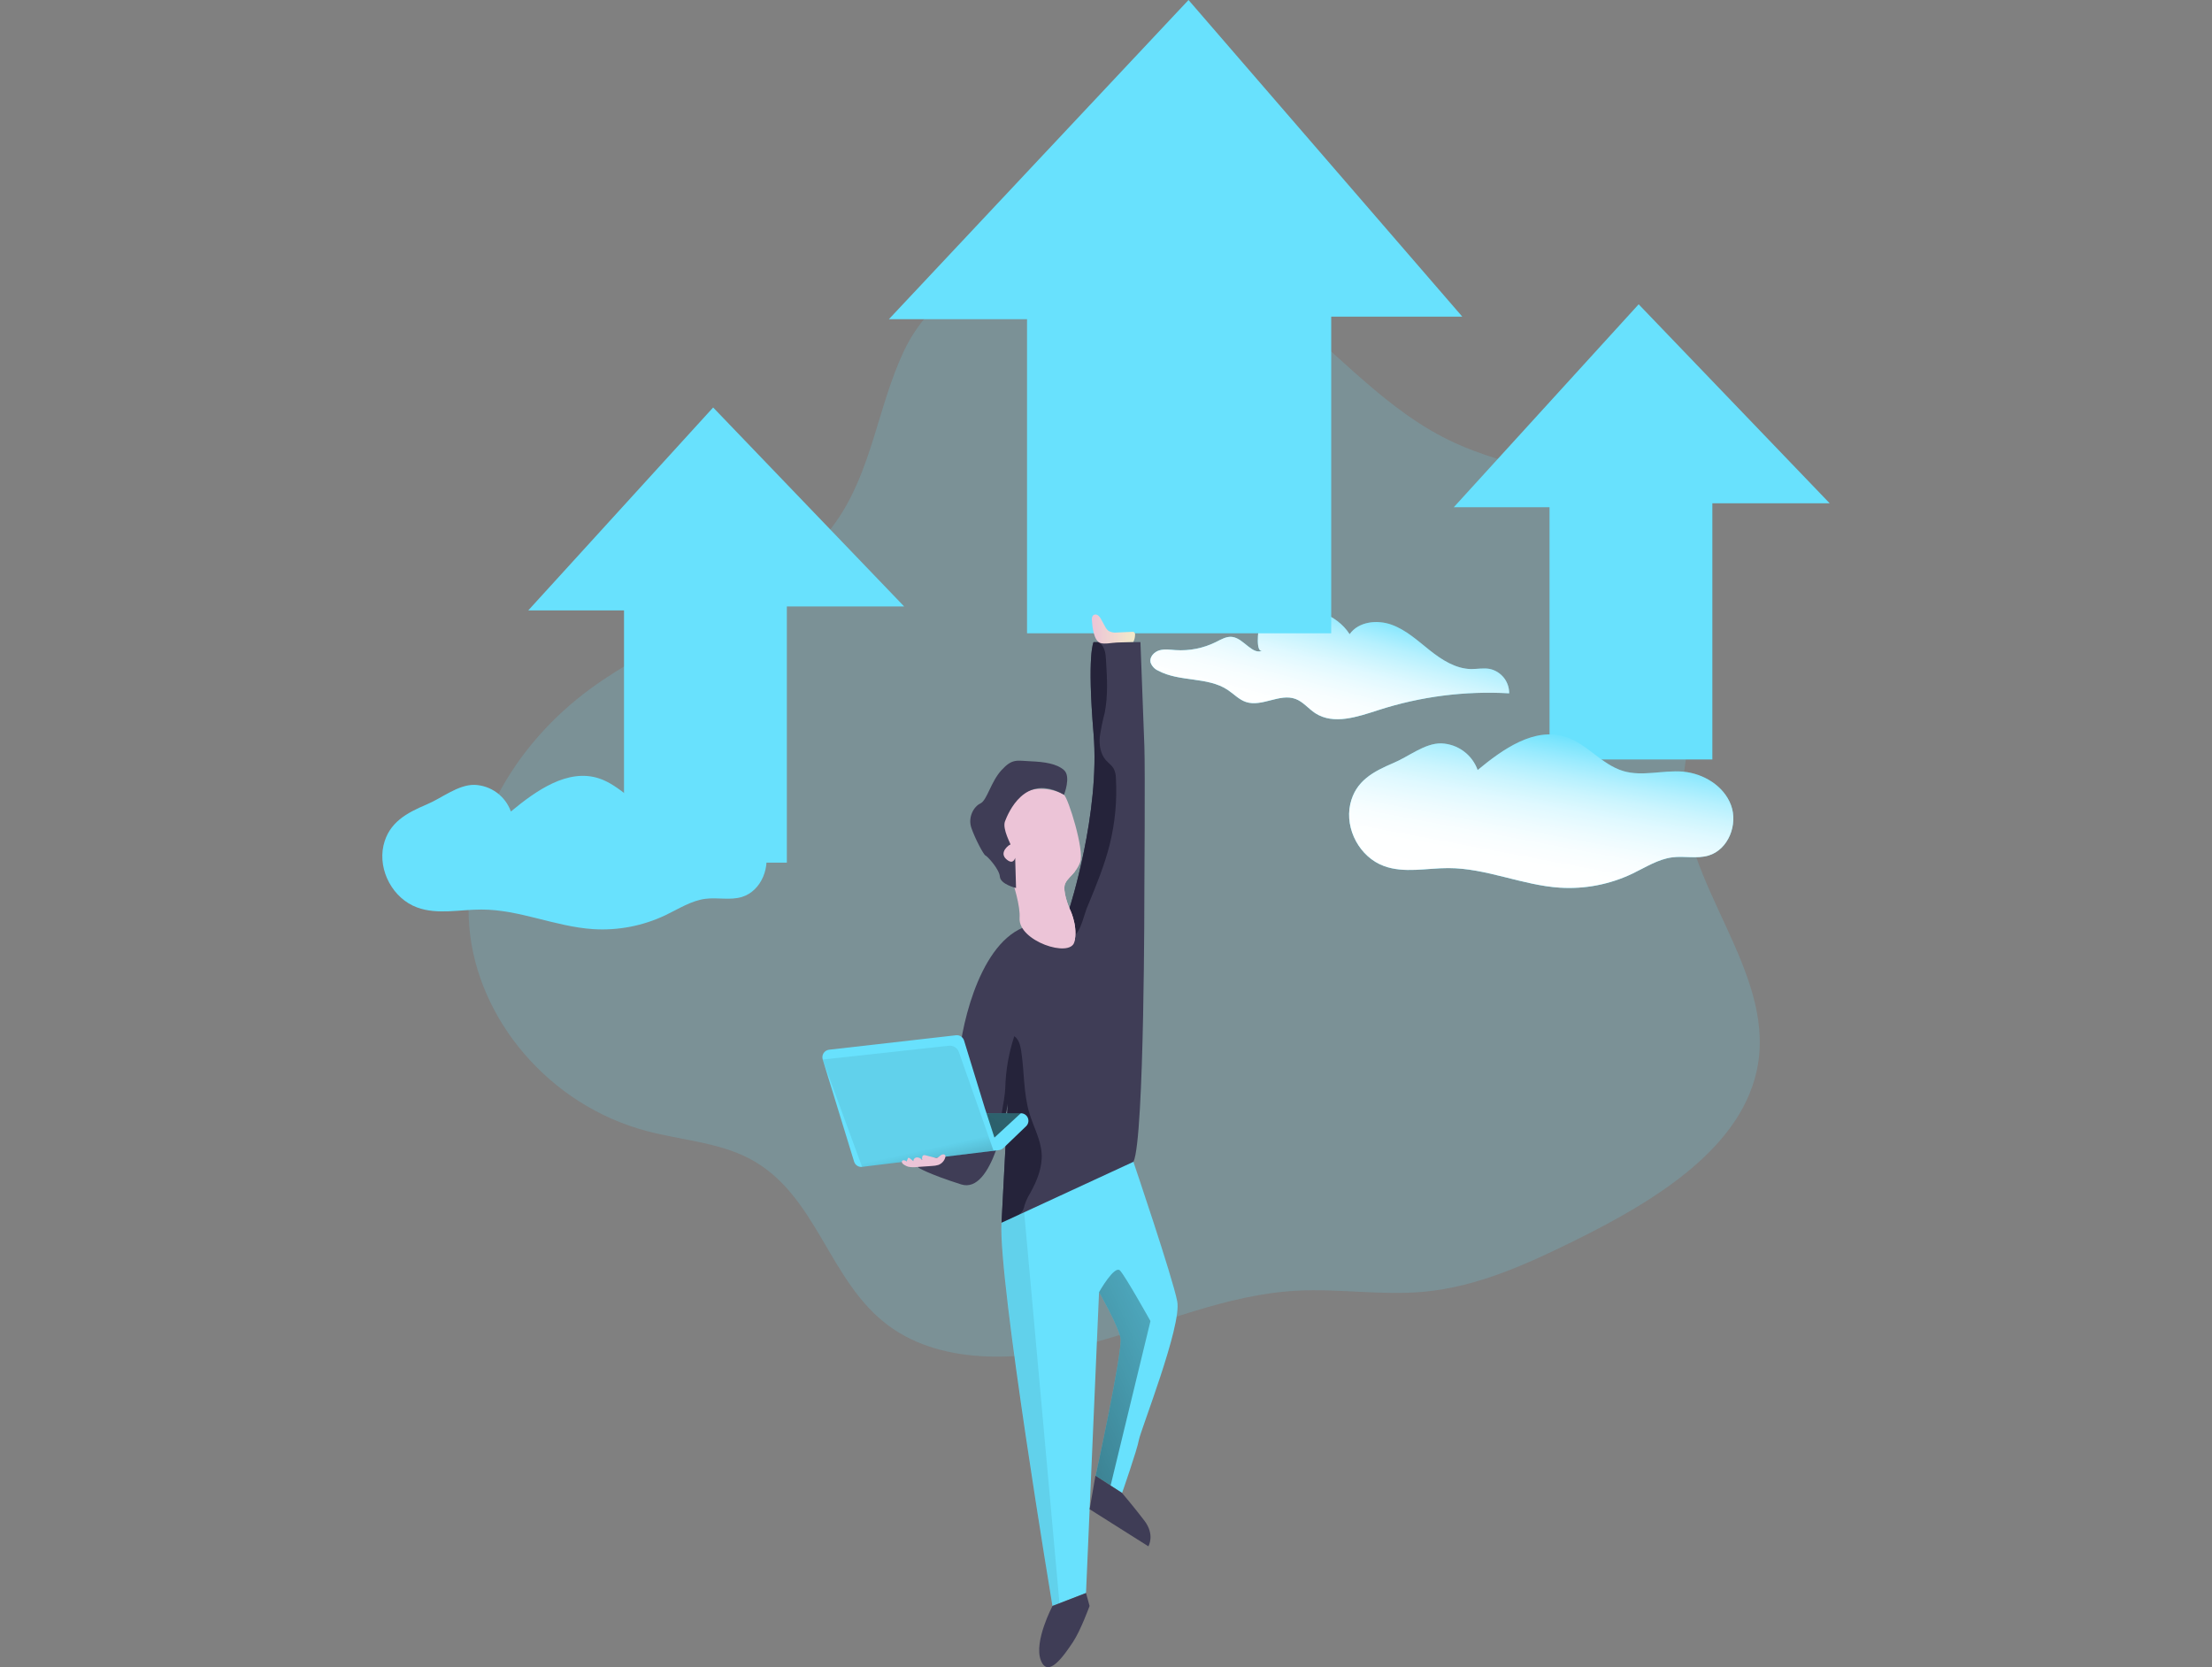 <svg width="406" height="306" viewBox="0 0 406 306" fill="none" xmlns="http://www.w3.org/2000/svg">
<rect x="0" y="0" width="406" height="306" fill="#808080" stroke="none"/>
<path opacity="0.18" d="M165.86 64.523C161.057 74.772 160.042 86.406 153.41 95.814C143.348 110.089 123.25 115.606 108.565 126.264C93.967 136.867 84.694 153.587 86.15 170.271C87.606 186.954 100.666 202.843 118.755 207.606C125.023 209.26 131.825 209.674 137.469 212.605C150.052 219.14 151.954 235.206 163.22 243.414C173.297 250.754 188.111 249.845 200.576 246.464C213.042 243.082 225.021 237.592 238.035 236.897C245.796 236.483 253.602 237.806 261.332 237.092C271.183 236.183 280.235 232.029 288.898 227.766C303.962 220.349 320.165 210.433 322.671 195.317C325.542 177.901 308.668 162.108 308.934 144.506C309.057 136.326 312.932 128.45 313.291 120.255C313.804 108.953 306.976 97.623 296.12 91.687C287.237 86.824 276.412 85.57 267.129 81.339C254.545 75.603 245.888 64.978 235.211 56.761C215.892 41.895 177.055 40.618 165.86 64.523Z" fill="#68E1FD"/>
<path d="M247.719 116.399C249.341 114.084 252.755 113.699 255.419 114.659C258.084 115.619 260.219 117.6 262.431 119.361C264.644 121.122 267.19 122.754 270.019 122.801C271.148 122.801 272.293 122.575 273.407 122.77C274.432 122.986 275.35 123.551 276.005 124.368C276.66 125.185 277.012 126.204 277 127.251C268.877 126.786 260.738 127.83 252.996 130.331C249.182 131.563 244.783 133.088 241.41 130.901C240.153 130.08 239.182 128.796 237.776 128.278C234.876 127.21 231.616 129.818 228.674 128.837C227.407 128.406 226.462 127.369 225.343 126.625C221.642 124.166 216.503 125.208 212.592 123.098C212.26 122.956 211.961 122.745 211.716 122.48C211.471 122.215 211.285 121.901 211.17 121.558C210.964 120.583 211.827 119.649 212.787 119.366C213.747 119.084 214.768 119.248 215.764 119.32C218.32 119.491 220.876 118.98 223.172 117.842C224.137 117.359 225.138 116.748 226.205 116.902C228.325 117.205 229.886 120.352 231.79 119.387C230.399 120.09 230.918 115.409 231.164 114.957C231.965 113.514 234.573 112.498 236.077 112.113C240.337 111.009 245.301 112.657 247.719 116.399Z" fill="#68E1FD"/>
<path d="M247.719 116.399C249.341 114.084 252.755 113.699 255.419 114.659C258.084 115.619 260.219 117.6 262.431 119.361C264.644 121.122 267.19 122.754 270.019 122.801C271.148 122.801 272.293 122.575 273.407 122.77C274.432 122.986 275.35 123.551 276.005 124.368C276.66 125.185 277.012 126.204 277 127.251C268.877 126.786 260.738 127.83 252.996 130.331C249.182 131.563 244.783 133.088 241.41 130.901C240.153 130.08 239.182 128.796 237.776 128.278C234.876 127.21 231.616 129.818 228.674 128.837C227.407 128.406 226.462 127.369 225.343 126.625C221.642 124.166 216.503 125.208 212.592 123.098C212.26 122.956 211.961 122.745 211.716 122.48C211.471 122.215 211.285 121.901 211.17 121.558C210.964 120.583 211.827 119.649 212.787 119.366C213.747 119.084 214.768 119.248 215.764 119.32C218.32 119.491 220.876 118.98 223.172 117.842C224.137 117.359 225.138 116.748 226.205 116.902C228.325 117.205 229.886 120.352 231.79 119.387C230.399 120.09 230.918 115.409 231.164 114.957C231.965 113.514 234.573 112.498 236.077 112.113C240.337 111.009 245.301 112.657 247.719 116.399Z" fill="url(#paint0_linear_389_8429)"/>
<path d="M218.146 0L163.152 58.587H188.506V116.23H244.337V58.115H268.392L218.146 0Z" fill="#68E1FD"/>
<path d="M96.957 112.036L130.894 74.788L165.95 111.307H144.421V158.334H114.534V112.036H96.957Z" fill="#68E1FD"/>
<path d="M266.831 93.099L300.768 55.851L335.824 92.37H314.294V139.397H284.408V93.099H266.831Z" fill="#68E1FD"/>
<path d="M210.045 162.984C210.045 162.984 210.086 208.933 208.043 213.235C206.437 216.618 192.381 221.597 186.452 223.574C184.846 224.113 183.829 224.426 183.829 224.426L184.969 202.496C184.502 205.464 183.77 208.385 182.782 211.223C181.401 214.975 179.322 218.312 176.406 217.383C170.282 215.437 168.557 214.303 168.557 214.303L165.95 205.063C165.95 205.063 175.754 200.638 175.939 195.263C176.124 189.888 179.261 173.8 187.777 170.248L189.532 169.514L196.293 166.696C196.293 166.696 201.94 149.278 200.718 134.658C199.496 120.039 200.718 117.847 200.718 117.847H209.322C209.322 117.847 209.896 132.821 210.045 136.999C210.194 141.178 210.045 162.984 210.045 162.984Z" fill="#3F3D56"/>
<path d="M203.685 154.981C202.736 158.785 201.237 162.425 199.743 166.049C198.973 167.589 198.511 170.956 196.94 171.952C195.267 173.015 192.182 170.756 190.606 170.048C190.251 169.884 189.887 169.714 189.533 169.535L196.293 166.716C196.293 166.716 201.94 149.299 200.718 134.679C199.497 120.059 200.718 117.867 200.718 117.867H201.591C201.73 117.935 201.86 118.021 201.976 118.124C202.823 118.848 202.946 120.09 203.003 121.204C203.198 124.407 203.388 127.651 202.767 130.798C202.384 132.269 202.08 133.76 201.858 135.264C201.724 136.779 201.991 138.411 202.998 139.551C203.47 140.064 204.096 140.495 204.435 141.121C204.697 141.676 204.829 142.284 204.82 142.897C205.046 146.959 204.664 151.033 203.685 154.981Z" fill="#25233A"/>
<path d="M189.107 218.943C188.683 219.626 188.339 220.354 188.08 221.115C188.01 221.468 187.902 221.812 187.757 222.141C187.604 222.404 187.412 222.641 187.187 222.845L186.448 223.594C184.841 224.133 183.825 224.446 183.825 224.446L184.964 202.517C184.498 205.485 183.766 208.406 182.777 211.243C183.162 207.424 184.461 201.885 184.512 199.642C184.6 196.424 185.159 193.237 186.17 190.181C186.997 190.761 187.269 191.839 187.423 192.83C188.029 196.68 187.823 200.674 188.963 204.401C189.707 206.839 191.016 209.149 191.186 211.7C191.355 214.252 190.339 216.71 189.107 218.943Z" fill="#25233A"/>
<path d="M188.337 206.705L184.163 210.714C183.948 210.922 183.67 211.054 183.373 211.089L158.255 214.169C157.934 214.211 157.607 214.138 157.335 213.962C157.062 213.786 156.861 213.519 156.766 213.209L151.002 194.447C150.943 194.253 150.928 194.048 150.957 193.847C150.986 193.647 151.059 193.455 151.17 193.285C151.281 193.115 151.428 192.972 151.6 192.865C151.772 192.758 151.966 192.69 152.167 192.665L175.472 190.011C175.792 189.975 176.115 190.051 176.384 190.227C176.653 190.404 176.852 190.669 176.946 190.977L180.75 203.353C180.924 203.933 181.068 204.328 181.068 204.328H187.392C187.667 204.331 187.934 204.415 188.161 204.57C188.387 204.725 188.562 204.944 188.663 205.199C188.765 205.454 188.788 205.734 188.73 206.002C188.671 206.27 188.535 206.515 188.337 206.705Z" fill="#68E1FD"/>
<path d="M200.41 113.827C200.378 113.662 200.386 113.491 200.434 113.33C200.481 113.168 200.566 113.02 200.682 112.898C200.816 112.815 200.972 112.776 201.129 112.787C201.285 112.798 201.435 112.858 201.555 112.96C201.797 113.162 201.99 113.416 202.12 113.704L202.792 114.92C202.949 115.259 203.178 115.559 203.465 115.798C203.953 116.065 204.515 116.166 205.066 116.086L207.807 115.968C207.925 115.954 208.044 115.974 208.151 116.024C208.224 116.086 208.28 116.166 208.312 116.256C208.344 116.346 208.353 116.443 208.336 116.538C208.326 116.984 208.218 117.422 208.018 117.821L204.938 117.934C204.091 117.965 202.766 118.273 201.961 118.016C200.739 117.61 200.467 114.915 200.41 113.827Z" fill="url(#paint1_linear_389_8429)"/>
<path d="M209.034 264.292C208.747 266.022 205.954 274.014 205.954 274.014L203.849 272.649L201.093 270.862C201.093 270.862 206.108 247.916 205.661 245.57C205.215 243.224 201.724 237.162 201.724 237.162L199.332 292.381L193.172 294.758C193.172 294.758 183.254 235.18 183.814 224.431L208.028 213.24C208.028 213.24 215.215 234.395 216.077 238.866C216.939 243.337 209.327 262.562 209.034 264.292Z" fill="#68E1FD"/>
<path d="M199.995 277.002L210.775 283.809C210.775 283.809 212.043 281.724 210.041 279.096C208.039 276.468 205.934 274.014 205.934 274.014L201.062 270.862L199.995 277.002Z" fill="#3F3D56"/>
<path d="M193.187 294.758C193.187 294.758 189.733 301.242 191.026 304.696C192.32 308.151 195.241 303.926 196.935 301.385C198.372 299.219 199.984 294.758 199.984 294.758L199.332 292.381L193.187 294.758Z" fill="#3F3D56"/>
<path d="M211.159 242.469L203.849 272.648L201.093 270.862C201.093 270.862 206.108 247.916 205.661 245.57C205.215 243.224 201.724 237.161 201.724 237.161C201.724 237.161 204.568 232.121 205.579 233.199C206.591 234.277 211.159 242.469 211.159 242.469Z" fill="url(#paint2_linear_389_8429)"/>
<path d="M187.982 222.506L194.46 294.265L193.187 294.779C193.187 294.779 183.285 234.929 183.829 224.451L187.982 222.506Z" fill="url(#paint3_linear_389_8429)"/>
<path d="M187.382 204.308L182.521 208.794L180.75 203.353C180.924 203.933 181.068 204.328 181.068 204.328L187.382 204.308Z" fill="url(#paint4_linear_389_8429)"/>
<path d="M151.001 194.467L174.158 191.937C174.55 191.894 174.946 191.985 175.28 192.196C175.613 192.406 175.866 192.724 175.996 193.097L182.366 211.212L158.24 214.19L151.001 194.467Z" fill="url(#paint5_linear_389_8429)"/>
<path d="M195.508 162.168C194.912 163.493 196.293 166.716 196.293 166.716C196.293 166.716 197.787 169.576 197.284 172.461C197.284 172.599 197.228 172.743 197.197 172.882C196.447 175.905 186.848 172.707 187.14 168.482C187.433 164.258 182.762 153.488 182.762 153.488C185.503 141.388 194.486 145.223 195.287 145.87C196.088 146.517 199.076 156.08 198.259 158.251C198.027 158.881 197.693 159.467 197.269 159.987C196.601 160.828 195.898 161.301 195.508 162.168Z" fill="url(#paint6_linear_389_8429)"/>
<path d="M195.287 145.88C195.287 145.88 196.632 142.533 195.287 141.342C193.942 140.151 191.694 139.833 189.153 139.725C186.612 139.617 185.816 139.181 183.829 141.342C181.843 143.503 181.176 146.886 179.944 147.466C178.712 148.046 177.634 149.997 178.28 151.922C178.927 153.847 180.549 156.912 180.873 157.014C181.196 157.117 183.414 159.494 183.521 160.9C183.629 162.307 186.489 162.984 186.489 162.984L186.329 157.44C186.329 157.44 186.006 158.898 184.656 157.656C183.306 156.414 185.303 154.956 185.462 155.012C185.621 155.069 183.922 152.168 184.461 150.752C185 149.335 188.095 141.681 195.287 145.88Z" fill="#3F3D56"/>
<path d="M197.284 172.481C197.199 172.697 197.069 172.893 196.904 173.056C196.648 173.272 196.338 173.414 196.007 173.468C195.677 173.523 195.337 173.487 195.025 173.364C194.407 173.106 193.865 172.694 193.45 172.168C192.509 171.079 191.828 169.79 191.459 168.4C191.09 167.009 191.042 165.552 191.319 164.14C191.406 163.625 191.595 163.133 191.874 162.692C192.551 161.706 193.819 161.352 194.928 160.895C196.037 160.438 196.848 159.694 197.269 160.007C196.601 160.839 195.898 161.311 195.508 162.179C194.913 163.503 196.293 166.727 196.293 166.727C196.293 166.727 197.787 169.576 197.284 172.481Z" fill="url(#paint7_linear_389_8429)"/>
<path d="M247.832 147.585C246.806 152.205 249.598 157.338 254.023 158.955C257.745 160.315 261.862 159.325 265.83 159.33C272.77 159.33 279.367 162.471 286.291 162.923C290.876 163.216 295.46 162.333 299.607 160.356C302.005 159.212 304.31 157.692 306.943 157.358C309.15 157.076 311.455 157.661 313.591 157.025C317.22 155.947 319.032 151.332 317.723 147.785C316.414 144.238 312.672 141.964 308.899 141.625C305.234 141.317 301.445 142.569 297.924 141.512C293.986 140.331 291.286 136.522 287.375 135.249C281.646 133.391 275.85 137.487 271.215 141.337C270.719 139.947 269.819 138.738 268.629 137.865C267.44 136.992 266.016 136.496 264.541 136.44C261.513 136.378 258.52 138.894 255.768 140.033C252.103 141.604 248.808 143.288 247.832 147.585Z" fill="#68E1FD"/>
<path d="M247.832 147.585C246.806 152.205 249.598 157.338 254.023 158.955C257.745 160.315 261.862 159.325 265.83 159.33C272.77 159.33 279.367 162.471 286.291 162.923C290.876 163.216 295.46 162.333 299.607 160.356C302.005 159.212 304.31 157.692 306.943 157.358C309.15 157.076 311.455 157.661 313.591 157.025C317.22 155.947 319.032 151.332 317.723 147.785C316.414 144.238 312.672 141.964 308.899 141.625C305.234 141.317 301.445 142.569 297.924 141.512C293.986 140.331 291.286 136.522 287.375 135.249C281.646 133.391 275.85 137.487 271.215 141.337C270.719 139.947 269.819 138.738 268.629 137.865C267.44 136.992 266.016 136.496 264.541 136.44C261.513 136.378 258.52 138.894 255.768 140.033C252.103 141.604 248.808 143.288 247.832 147.585Z" fill="url(#paint8_linear_389_8429)"/>
<path d="M70.382 155.192C69.355 159.812 72.148 164.945 76.578 166.562C80.3 167.923 84.412 166.927 88.385 166.937C95.32 166.937 101.916 170.074 108.841 170.531C113.428 170.824 118.013 169.94 122.162 167.964C124.56 166.824 126.859 165.3 129.498 164.966C131.705 164.689 134.01 165.274 136.146 164.637C139.77 163.559 141.587 158.939 140.278 155.397C138.969 151.855 135.222 149.571 131.454 149.237C127.788 148.924 124 150.177 120.479 149.124C116.536 147.944 113.836 144.13 109.93 142.862C104.201 140.998 98.405 145.1 93.77 148.945C93.273 147.556 92.372 146.348 91.183 145.476C89.993 144.604 88.57 144.108 87.096 144.053C84.068 143.991 81.075 146.501 78.323 147.646C74.653 149.212 71.368 150.921 70.382 155.192Z" fill="#68E1FD"/>
<path d="M70.382 155.192C69.355 159.812 72.148 164.945 76.578 166.562C80.3 167.923 84.412 166.927 88.385 166.937C95.32 166.937 101.916 170.074 108.841 170.531C113.428 170.824 118.013 169.94 122.162 167.964C124.56 166.824 126.859 165.3 129.498 164.966C131.705 164.689 134.01 165.274 136.146 164.637C139.77 163.559 141.587 158.939 140.278 155.397C138.969 151.855 135.222 149.571 131.454 149.237C127.788 148.924 124 150.177 120.479 149.124C116.536 147.944 113.836 144.13 109.93 142.862C104.201 140.998 98.405 145.1 93.77 148.945C93.273 147.556 92.372 146.348 91.183 145.476C89.993 144.604 88.57 144.108 87.096 144.053C84.068 143.991 81.075 146.501 78.323 147.646C74.653 149.212 71.368 150.921 70.382 155.192Z" fill="url(#paint9_linear_389_8429)"/>
<path d="M166.694 214.138C167.216 214.244 167.752 214.263 168.28 214.195L171.14 213.995C171.509 213.981 171.874 213.921 172.228 213.815C172.542 213.7 172.823 213.509 173.047 213.261C173.27 213.012 173.43 212.712 173.511 212.388C173.54 212.292 173.54 212.191 173.511 212.095C173.414 211.803 172.998 211.823 172.726 211.998C172.454 212.172 172.269 212.444 171.966 212.511C171.803 212.525 171.639 212.506 171.484 212.455L169.867 212.044C169.776 212.014 169.679 212.003 169.584 212.013C169.23 212.07 169.199 212.562 169.256 212.917C169.146 212.772 169.007 212.653 168.846 212.568C168.685 212.484 168.508 212.436 168.327 212.429C168.145 212.43 167.97 212.503 167.842 212.632C167.713 212.761 167.64 212.935 167.639 213.117L167.002 212.603C166.915 212.537 166.797 212.465 166.699 212.521C166.653 212.559 166.62 212.612 166.607 212.67L166.391 213.219C166.448 213.076 165.58 212.706 165.524 213.219C165.493 213.661 166.402 214.061 166.694 214.138Z" fill="url(#paint10_linear_389_8429)"/>
<defs>
<linearGradient id="paint0_linear_389_8429" x1="247.832" y1="110.019" x2="241.297" y2="134.71" gradientUnits="userSpaceOnUse">
<stop stop-color="white" stop-opacity="0"/>
<stop offset="0.06" stop-color="white" stop-opacity="0.13"/>
<stop offset="0.16" stop-color="white" stop-opacity="0.33"/>
<stop offset="0.26" stop-color="white" stop-opacity="0.51"/>
<stop offset="0.37" stop-color="white" stop-opacity="0.66"/>
<stop offset="0.48" stop-color="white" stop-opacity="0.79"/>
<stop offset="0.59" stop-color="white" stop-opacity="0.88"/>
<stop offset="0.71" stop-color="white" stop-opacity="0.95"/>
<stop offset="0.84" stop-color="white" stop-opacity="0.99"/>
<stop offset="1" stop-color="white"/>
</linearGradient>
<linearGradient id="paint1_linear_389_8429" x1="200.405" y1="115.444" x2="208.336" y2="115.444" gradientUnits="userSpaceOnUse">
<stop stop-color="#ECC4D7"/>
<stop offset="0.42" stop-color="#EFD4D1"/>
<stop offset="1" stop-color="#F2EAC9"/>
</linearGradient>
<linearGradient id="paint2_linear_389_8429" x1="223.11" y1="244.297" x2="124.441" y2="289.46" gradientUnits="userSpaceOnUse">
<stop stop-opacity="0.07"/>
<stop offset="0.08" stop-opacity="0.25"/>
<stop offset="1"/>
</linearGradient>
<linearGradient id="paint3_linear_389_8429" x1="4015.1" y1="36912.4" x2="6122.86" y2="36867.6" gradientUnits="userSpaceOnUse">
<stop stop-opacity="0.07"/>
<stop offset="0.08" stop-opacity="0.25"/>
<stop offset="1"/>
</linearGradient>
<linearGradient id="paint4_linear_389_8429" x1="2689.62" y1="2342.89" x2="2430.67" y2="2615.34" gradientUnits="userSpaceOnUse">
<stop stop-opacity="0.07"/>
<stop offset="0.08" stop-opacity="0.25"/>
<stop offset="1"/>
</linearGradient>
<linearGradient id="paint5_linear_389_8429" x1="168.542" y1="211.233" x2="176.838" y2="248.722" gradientUnits="userSpaceOnUse">
<stop stop-opacity="0.07"/>
<stop offset="0.52" stop-opacity="0.83"/>
<stop offset="0.56" stop-opacity="0.87"/>
<stop offset="1"/>
</linearGradient>
<linearGradient id="paint6_linear_389_8429" x1="5983.03" y1="9241.46" x2="6459.34" y2="9241.46" gradientUnits="userSpaceOnUse">
<stop stop-color="#ECC4D7"/>
<stop offset="0.42" stop-color="#EFD4D1"/>
<stop offset="1" stop-color="#F2EAC9"/>
</linearGradient>
<linearGradient id="paint7_linear_389_8429" x1="2603.56" y1="4355.62" x2="3243.52" y2="4811.88" gradientUnits="userSpaceOnUse">
<stop stop-color="#ECC4D7"/>
<stop offset="0.42" stop-color="#EFD4D1"/>
<stop offset="1" stop-color="#F2EAC9"/>
</linearGradient>
<linearGradient id="paint8_linear_389_8429" x1="285.953" y1="133.499" x2="278.206" y2="174.653" gradientUnits="userSpaceOnUse">
<stop offset="0.02" stop-color="white" stop-opacity="0"/>
<stop offset="0.06" stop-color="white" stop-opacity="0.13"/>
<stop offset="0.13" stop-color="white" stop-opacity="0.33"/>
<stop offset="0.2" stop-color="white" stop-opacity="0.51"/>
<stop offset="0.27" stop-color="white" stop-opacity="0.66"/>
<stop offset="0.35" stop-color="white" stop-opacity="0.79"/>
<stop offset="0.43" stop-color="white" stop-opacity="0.88"/>
<stop offset="0.51" stop-color="white" stop-opacity="0.95"/>
<stop offset="0.6" stop-color="white" stop-opacity="0.99"/>
<stop offset="0.71" stop-color="white"/>
</linearGradient>
<linearGradient id="paint9_linear_389_8429" x1="15576.1" y1="7803.8" x2="15587.1" y2="9899.02" gradientUnits="userSpaceOnUse">
<stop stop-color="white" stop-opacity="0"/>
<stop offset="0.06" stop-color="white" stop-opacity="0.13"/>
<stop offset="0.16" stop-color="white" stop-opacity="0.33"/>
<stop offset="0.26" stop-color="white" stop-opacity="0.51"/>
<stop offset="0.37" stop-color="white" stop-opacity="0.66"/>
<stop offset="0.48" stop-color="white" stop-opacity="0.79"/>
<stop offset="0.59" stop-color="white" stop-opacity="0.88"/>
<stop offset="0.71" stop-color="white" stop-opacity="0.95"/>
<stop offset="0.84" stop-color="white" stop-opacity="0.99"/>
<stop offset="1" stop-color="white"/>
</linearGradient>
<linearGradient id="paint10_linear_389_8429" x1="2867.63" y1="1193.43" x2="2992.5" y2="1193.43" gradientUnits="userSpaceOnUse">
<stop stop-color="#ECC4D7"/>
<stop offset="0.42" stop-color="#EFD4D1"/>
<stop offset="1" stop-color="#F2EAC9"/>
</linearGradient>
</defs>
</svg>
